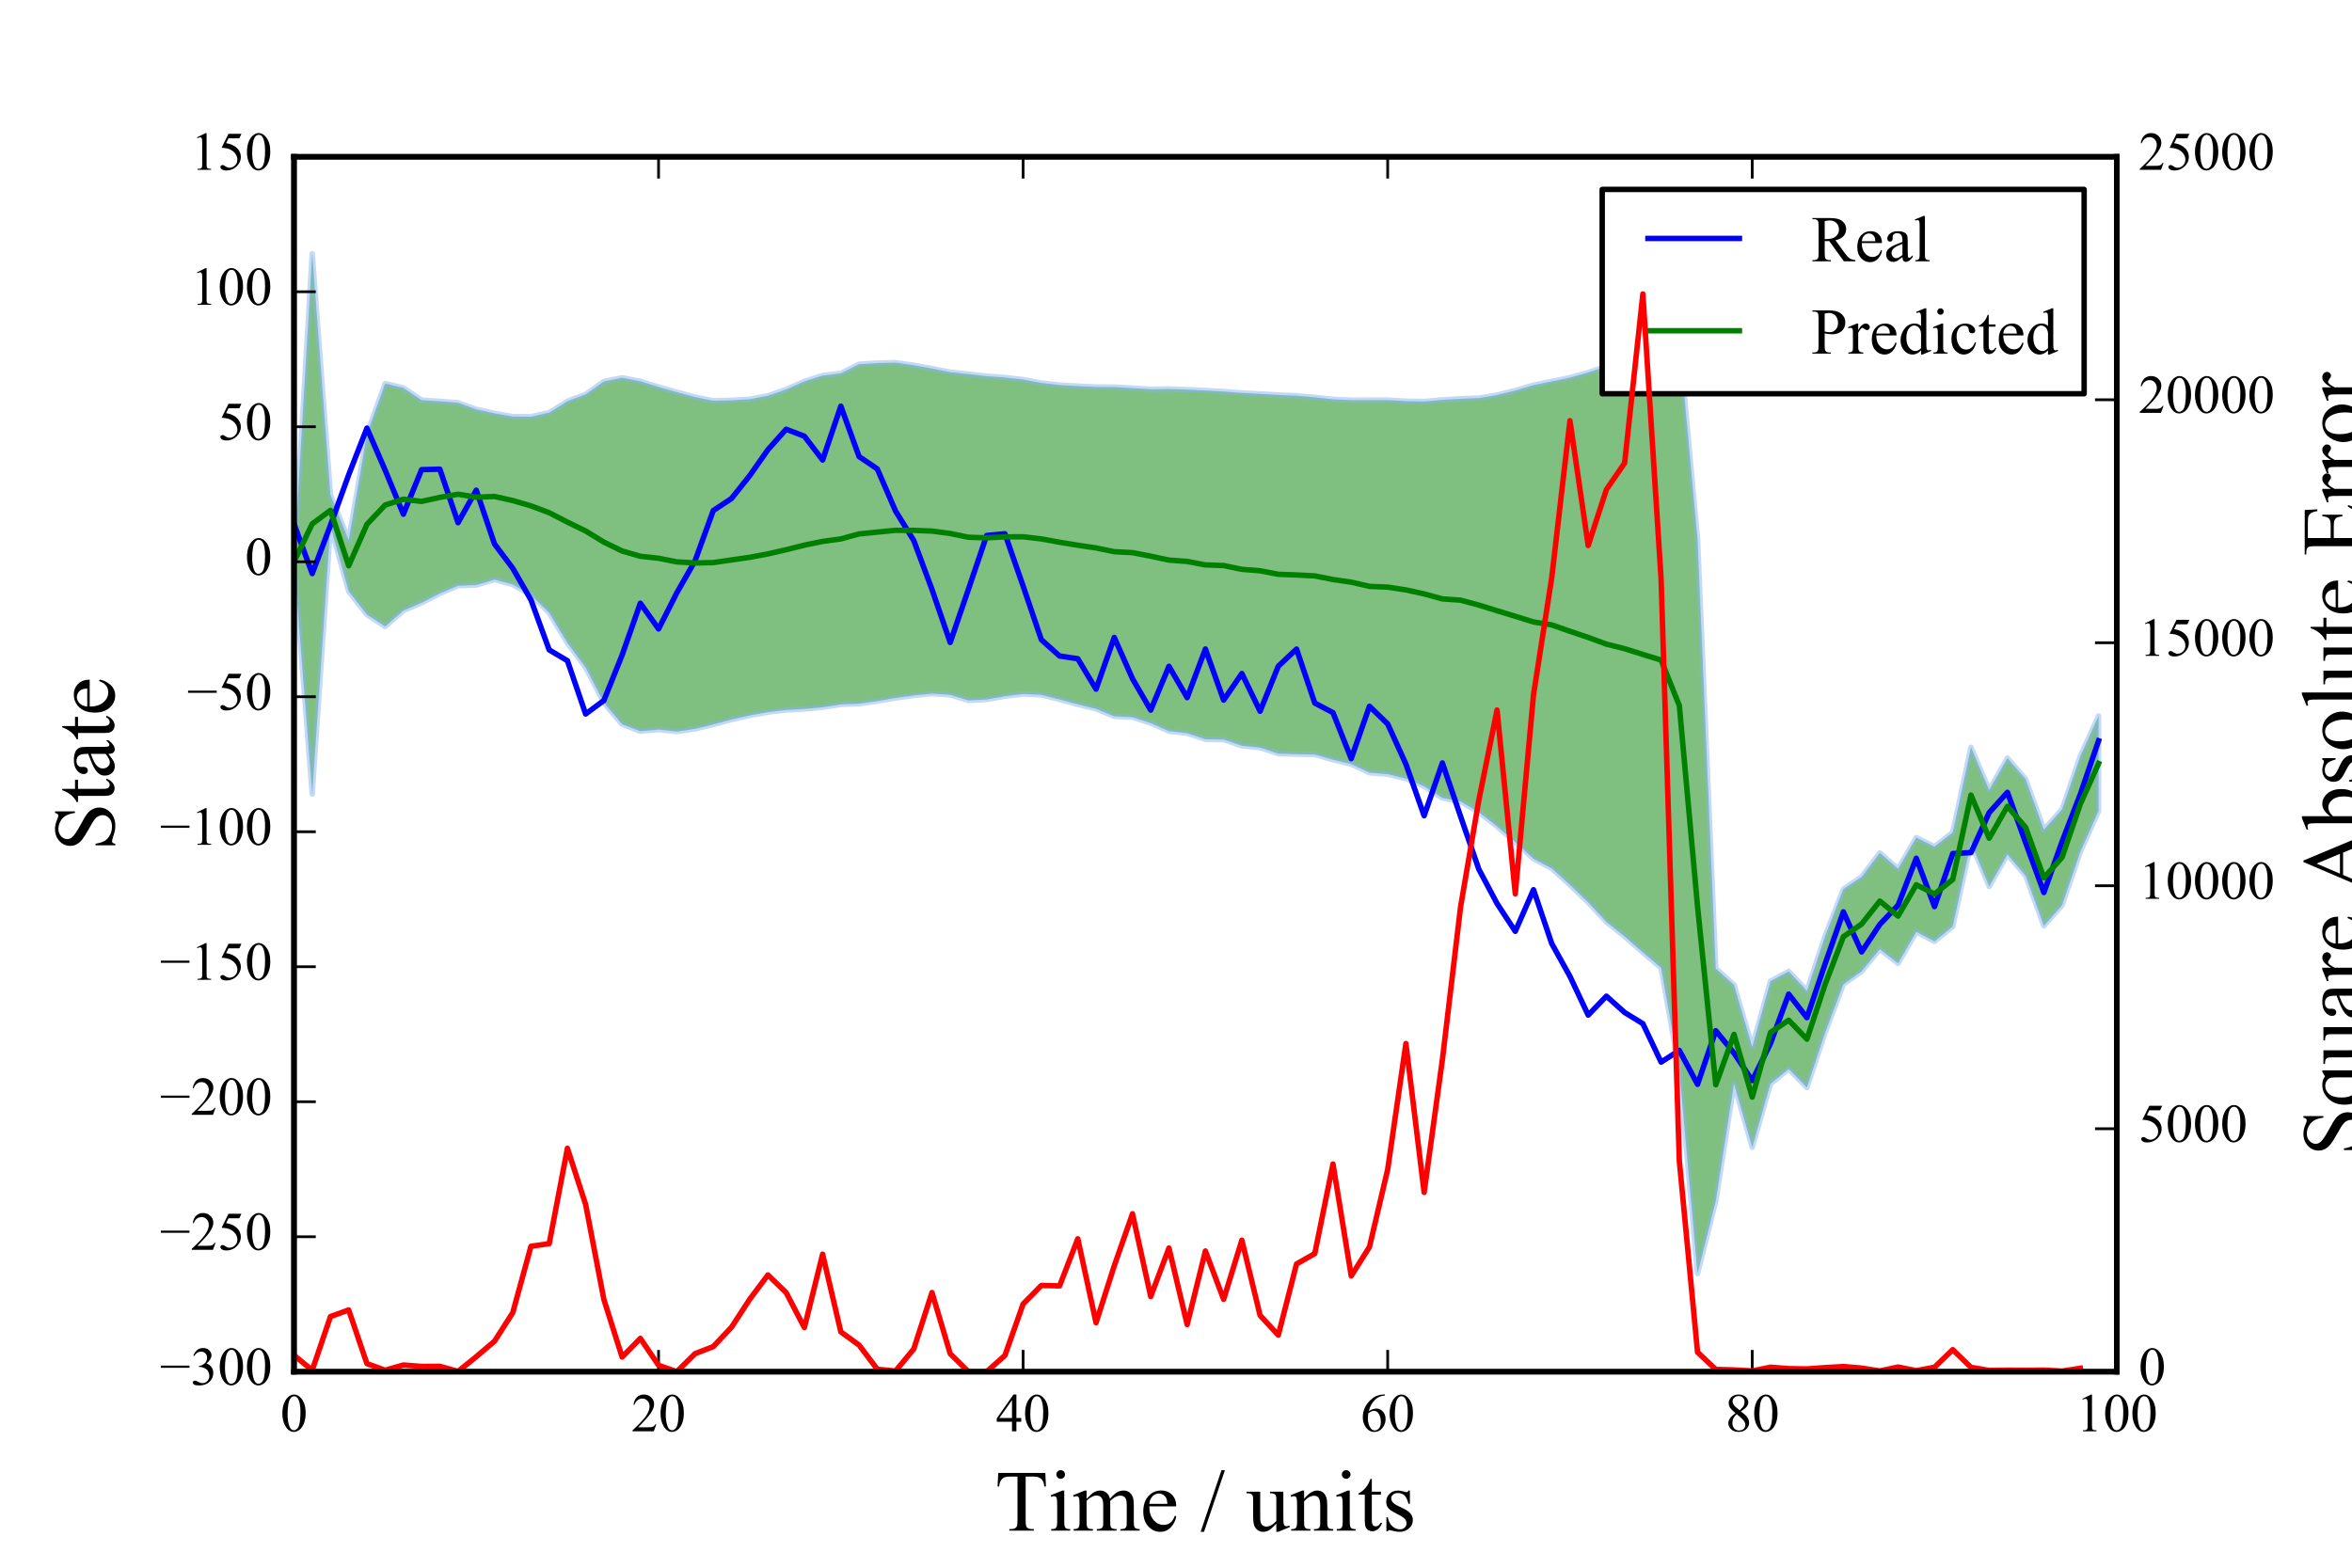<?xml version="1.0" encoding="utf-8" standalone="no"?>
<!DOCTYPE svg PUBLIC "-//W3C//DTD SVG 1.1//EN"
  "http://www.w3.org/Graphics/SVG/1.1/DTD/svg11.dtd">
<!-- Created with matplotlib (http://matplotlib.org/) -->
<svg height="288pt" version="1.1" viewBox="0 0 432 288" width="432pt" xmlns="http://www.w3.org/2000/svg" xmlns:xlink="http://www.w3.org/1999/xlink">
 <defs>
  <style type="text/css">
*{stroke-linecap:butt;stroke-linejoin:round;stroke-miterlimit:100000;}
  </style>
 </defs>
 <g id="figure_1">
  <g id="patch_1">
   <path d="M 0 288 
L 432 288 
L 432 0 
L 0 0 
z
" style="fill:#ffffff;"/>
  </g>
  <g id="axes_1">
   <g id="patch_2">
    <path d="M 54 252 
L 388.8 252 
L 388.8 28.8 
L 54 28.8 
z
" style="fill:#ffffff;"/>
   </g>
   <g id="PolyCollection_1">
    <defs>
     <path d="M 54 -184.8 
L 54 -184.8 
L 57.348 -241.397 
L 60.696 -197.132 
L 64.044 -188.767 
L 67.392 -208.24 
L 70.74 -217.541 
L 74.088 -216.747 
L 77.436 -214.499 
L 80.784 -214.281 
L 84.132 -214.011 
L 87.48 -212.803 
L 90.828 -212.062 
L 94.176 -211.474 
L 97.524 -211.448 
L 100.872 -212.192 
L 104.22 -214.296 
L 107.568 -215.554 
L 110.916 -217.921 
L 114.264 -218.609 
L 117.612 -217.948 
L 120.96 -216.913 
L 124.308 -215.958 
L 127.656 -215.055 
L 131.004 -214.386 
L 134.352 -214.464 
L 137.7 -214.659 
L 141.048 -215.298 
L 144.396 -216.45 
L 147.744 -217.946 
L 151.092 -219.008 
L 154.44 -219.404 
L 157.788 -221.101 
L 161.136 -221.301 
L 164.484 -221.383 
L 167.832 -220.902 
L 171.18 -220.3 
L 174.528 -219.639 
L 177.876 -219.277 
L 181.224 -218.893 
L 184.572 -218.65 
L 187.92 -218.272 
L 191.268 -217.65 
L 194.616 -217.265 
L 197.964 -217.074 
L 201.312 -216.906 
L 204.66 -216.896 
L 208.008 -216.706 
L 211.356 -216.491 
L 214.704 -216.539 
L 218.052 -216.421 
L 221.4 -216.263 
L 224.748 -216.079 
L 228.096 -215.819 
L 231.444 -215.643 
L 234.792 -215.452 
L 238.14 -215.303 
L 241.488 -215.008 
L 244.836 -214.643 
L 248.184 -214.485 
L 251.532 -214.503 
L 254.88 -214.505 
L 258.228 -214.302 
L 261.576 -214.247 
L 264.924 -214.544 
L 268.272 -214.744 
L 271.62 -214.874 
L 274.968 -215.426 
L 278.316 -216.261 
L 281.664 -217.244 
L 285.012 -217.938 
L 288.36 -218.629 
L 291.708 -219.573 
L 295.056 -220.708 
L 298.404 -221.687 
L 301.752 -222.514 
L 305.1 -223.312 
L 308.448 -225.412 
L 311.796 -188.916 
L 315.144 -110.078 
L 318.492 -107.07 
L 321.84 -95.668 
L 325.188 -107.752 
L 328.536 -109.553 
L 331.884 -105.984 
L 335.232 -116.069 
L 338.58 -124.663 
L 341.928 -126.92 
L 345.276 -131.32 
L 348.624 -128.398 
L 351.972 -134.127 
L 355.32 -132.476 
L 358.668 -135.084 
L 362.016 -150.723 
L 365.364 -142.881 
L 368.712 -148.731 
L 372.06 -144.871 
L 375.408 -135.586 
L 378.756 -139.337 
L 382.104 -149.087 
L 385.452 -156.471 
L 385.452 -139.008 
L 385.452 -139.008 
L 382.104 -131.502 
L 378.756 -121.705 
L 375.408 -117.898 
L 372.06 -127.105 
L 368.712 -131.004 
L 365.364 -125.148 
L 362.016 -133.155 
L 358.668 -117.784 
L 355.32 -115.057 
L 351.972 -116.795 
L 348.624 -111.013 
L 345.276 -113.616 
L 341.928 -109.563 
L 338.58 -107.171 
L 335.232 -98.295 
L 331.884 -88.212 
L 328.536 -91.609 
L 325.188 -88.884 
L 321.84 -77.228 
L 318.492 -88.868 
L 315.144 -67.364 
L 311.796 -54.012 
L 308.448 -91.342 
L 305.1 -110.177 
L 301.752 -113.029 
L 298.404 -115.964 
L 295.056 -118.622 
L 291.708 -122.23 
L 288.36 -125.424 
L 285.012 -128.459 
L 281.664 -130.229 
L 278.316 -133.302 
L 274.968 -136.179 
L 271.62 -138.798 
L 268.272 -140.742 
L 264.924 -141.408 
L 261.576 -143.546 
L 258.228 -144.952 
L 254.88 -145.774 
L 251.532 -146.05 
L 248.184 -147.621 
L 244.836 -148.424 
L 241.488 -149.389 
L 238.14 -149.442 
L 234.792 -149.54 
L 231.444 -150.647 
L 228.096 -150.999 
L 224.748 -152.125 
L 221.4 -152.182 
L 218.052 -153.291 
L 214.704 -153.673 
L 211.356 -155.155 
L 208.008 -156.24 
L 204.66 -156.4 
L 201.312 -157.773 
L 197.964 -158.595 
L 194.616 -159.502 
L 191.268 -160.35 
L 187.92 -160.508 
L 184.572 -160.091 
L 181.224 -159.5 
L 177.876 -159.325 
L 174.528 -160.353 
L 171.18 -160.571 
L 167.832 -160.239 
L 164.484 -159.768 
L 161.136 -159.195 
L 157.788 -158.725 
L 154.44 -158.587 
L 151.092 -158.071 
L 147.744 -157.755 
L 144.396 -157.567 
L 141.048 -157.184 
L 137.7 -156.569 
L 134.352 -155.809 
L 131.004 -154.908 
L 127.656 -154.097 
L 124.308 -153.604 
L 120.96 -153.974 
L 117.612 -153.667 
L 114.264 -154.943 
L 110.916 -158.901 
L 107.568 -165.358 
L 104.22 -169.872 
L 100.872 -175.429 
L 97.524 -178.694 
L 94.176 -180.609 
L 90.828 -181.52 
L 87.48 -180.518 
L 84.132 -180.4 
L 80.784 -178.972 
L 77.436 -177.265 
L 74.088 -175.829 
L 70.74 -172.902 
L 67.392 -175.095 
L 64.044 -179.359 
L 60.696 -191.355 
L 57.348 -142.127 
L 54 -184.8 
z
" id="mbd15e1907b" style="stroke:#86b5f4;stroke-opacity:0.5;"/>
    </defs>
    <g clip-path="url(#p7262eb540a)">
     <use style="fill:#008000;fill-opacity:0.5;stroke:#86b5f4;stroke-opacity:0.5;" x="0.0" xlink:href="#mbd15e1907b" y="288.0"/>
    </g>
   </g>
   <g id="line2d_1">
    <path clip-path="url(#p7262eb540a)" d="M 54 96.238 
L 57.348 105.369 
L 60.696 96.496 
L 64.044 87.227 
L 67.392 78.648 
L 70.74 86.373 
L 74.088 94.464 
L 77.436 86.281 
L 80.784 86.19 
L 84.132 96.025 
L 87.48 90.05 
L 90.828 99.932 
L 94.176 104.387 
L 97.524 110.21 
L 100.872 119.39 
L 104.22 121.377 
L 107.568 131.173 
L 110.916 128.682 
L 114.264 120.348 
L 117.612 110.817 
L 120.96 115.549 
L 124.308 108.923 
L 127.656 103.045 
L 131.004 93.802 
L 134.352 91.586 
L 137.7 87.383 
L 141.048 82.609 
L 144.396 78.856 
L 147.744 80.136 
L 151.092 84.514 
L 154.44 74.613 
L 157.788 83.88 
L 161.136 86.142 
L 164.484 93.869 
L 167.832 99.29 
L 171.18 108.289 
L 174.528 118.026 
L 177.876 108.252 
L 181.224 98.375 
L 184.572 98.055 
L 187.92 107.667 
L 191.268 117.518 
L 194.616 120.514 
L 197.964 121.013 
L 201.312 126.602 
L 204.66 117.103 
L 208.008 124.681 
L 211.356 130.455 
L 214.704 122.404 
L 218.052 128.165 
L 221.4 119.227 
L 224.748 128.621 
L 228.096 123.729 
L 231.444 130.66 
L 234.792 122.387 
L 238.14 119.241 
L 241.488 129.158 
L 244.836 130.921 
L 248.184 139.376 
L 251.532 129.748 
L 254.88 132.994 
L 258.228 140.372 
L 261.576 149.865 
L 264.924 140.154 
L 268.272 149.992 
L 271.62 159.68 
L 274.968 165.988 
L 278.316 171.096 
L 281.664 163.447 
L 285.012 173.342 
L 288.36 179.372 
L 291.708 186.485 
L 295.056 183.006 
L 298.404 186.001 
L 301.752 188.054 
L 305.1 195.119 
L 308.448 192.965 
L 311.796 199.206 
L 315.144 189.347 
L 318.492 193.466 
L 321.84 198.51 
L 325.188 191.703 
L 328.536 182.635 
L 331.884 186.957 
L 335.232 177.044 
L 338.58 167.515 
L 341.928 174.878 
L 345.276 169.823 
L 348.624 166.299 
L 351.972 157.662 
L 355.32 166.56 
L 358.668 156.805 
L 362.016 156.634 
L 365.364 149.283 
L 368.712 145.56 
L 372.06 154.811 
L 375.408 163.961 
L 378.756 154.594 
L 382.104 145.892 
L 385.452 136.089 
" style="fill:none;stroke:#0000ff;stroke-linecap:square;"/>
   </g>
   <g id="line2d_2">
    <path clip-path="url(#p7262eb540a)" d="M 54 103.2 
L 57.348 96.238 
L 60.696 93.756 
L 64.044 103.937 
L 67.392 96.333 
L 70.74 92.778 
L 74.088 91.712 
L 77.436 92.118 
L 80.784 91.373 
L 84.132 90.794 
L 87.48 91.34 
L 90.828 91.209 
L 94.176 91.958 
L 97.524 92.929 
L 100.872 94.19 
L 104.22 95.916 
L 107.568 97.544 
L 110.916 99.589 
L 114.264 101.224 
L 117.612 102.192 
L 120.96 102.556 
L 124.308 103.219 
L 127.656 103.424 
L 131.004 103.353 
L 134.352 102.864 
L 137.7 102.386 
L 141.048 101.759 
L 144.396 100.992 
L 147.744 100.149 
L 151.092 99.46 
L 154.44 99.005 
L 157.788 98.087 
L 161.136 97.752 
L 164.484 97.425 
L 167.832 97.43 
L 171.18 97.565 
L 174.528 98.004 
L 177.876 98.699 
L 181.224 98.804 
L 184.572 98.63 
L 187.92 98.61 
L 191.268 99 
L 194.616 99.616 
L 197.964 100.165 
L 201.312 100.661 
L 204.66 101.352 
L 208.008 101.527 
L 211.356 102.177 
L 214.704 102.894 
L 218.052 103.144 
L 221.4 103.778 
L 224.748 103.898 
L 228.096 104.591 
L 231.444 104.855 
L 234.792 105.504 
L 238.14 105.628 
L 241.488 105.801 
L 244.836 106.467 
L 248.184 106.947 
L 251.532 107.724 
L 254.88 107.86 
L 258.228 108.373 
L 261.576 109.103 
L 264.924 110.024 
L 268.272 110.257 
L 271.62 111.164 
L 274.968 112.198 
L 278.316 113.219 
L 281.664 114.263 
L 285.012 114.801 
L 288.36 115.973 
L 291.708 117.099 
L 295.056 118.335 
L 298.404 119.175 
L 301.752 120.229 
L 305.1 121.256 
L 308.448 129.623 
L 311.796 166.536 
L 315.144 199.279 
L 318.492 190.031 
L 321.84 201.552 
L 325.188 189.682 
L 328.536 187.419 
L 331.884 190.902 
L 335.232 180.818 
L 338.58 172.083 
L 341.928 169.758 
L 345.276 165.532 
L 348.624 168.295 
L 351.972 162.539 
L 355.32 164.233 
L 358.668 161.566 
L 362.016 146.061 
L 365.364 153.986 
L 368.712 148.132 
L 372.06 152.012 
L 375.408 161.258 
L 378.756 157.479 
L 382.104 147.706 
L 385.452 140.26 
" style="fill:none;stroke:#008000;stroke-linecap:square;"/>
   </g>
   <g id="patch_3">
    <path d="M 54 28.8 
L 388.8 28.8 
" style="fill:none;stroke:#000000;stroke-linecap:square;stroke-linejoin:miter;"/>
   </g>
   <g id="patch_4">
    <path d="M 388.8 252 
L 388.8 28.8 
" style="fill:none;stroke:#000000;stroke-linecap:square;stroke-linejoin:miter;"/>
   </g>
   <g id="patch_5">
    <path d="M 54 252 
L 388.8 252 
" style="fill:none;stroke:#000000;stroke-linecap:square;stroke-linejoin:miter;"/>
   </g>
   <g id="patch_6">
    <path d="M 54 252 
L 54 28.8 
" style="fill:none;stroke:#000000;stroke-linecap:square;stroke-linejoin:miter;"/>
   </g>
   <g id="matplotlib.axis_1">
    <g id="xtick_1">
     <g id="line2d_3">
      <defs>
       <path d="M 0 0 
L 0 -4 
" id="m5f4a69e054" style="stroke:#000000;stroke-width:0.5;"/>
      </defs>
      <g>
       <use style="stroke:#000000;stroke-width:0.5;" x="54.0" xlink:href="#m5f4a69e054" y="252.0"/>
      </g>
     </g>
     <g id="line2d_4">
      <defs>
       <path d="M 0 0 
L 0 4 
" id="m82bcdd9f38" style="stroke:#000000;stroke-width:0.5;"/>
      </defs>
      <g>
       <use style="stroke:#000000;stroke-width:0.5;" x="54.0" xlink:href="#m82bcdd9f38" y="28.8"/>
      </g>
     </g>
     <g id="text_1">
      <!-- 0 -->
      <defs>
       <path d="M 3.609 32.719 
Q 3.609 44.047 7.031 52.219 
Q 10.453 60.406 16.109 64.406 
Q 20.516 67.578 25.203 67.578 
Q 32.812 67.578 38.875 59.812 
Q 46.438 50.203 46.438 33.734 
Q 46.438 22.219 43.109 14.156 
Q 39.797 6.109 34.641 2.469 
Q 29.5 -1.172 24.703 -1.172 
Q 15.234 -1.172 8.938 10.016 
Q 3.609 19.438 3.609 32.719 
M 13.188 31.5 
Q 13.188 17.828 16.547 9.188 
Q 19.344 1.906 24.859 1.906 
Q 27.484 1.906 30.312 4.266 
Q 33.156 6.641 34.625 12.203 
Q 36.859 20.609 36.859 35.891 
Q 36.859 47.219 34.516 54.781 
Q 32.766 60.406 29.984 62.75 
Q 27.984 64.359 25.141 64.359 
Q 21.828 64.359 19.234 61.375 
Q 15.719 57.328 14.453 48.625 
Q 13.188 39.938 13.188 31.5 
" id="TimesNewRomanPSMT-30"/>
      </defs>
      <g transform="translate(51.5 262.944)scale(0.1 -0.1)">
       <use xlink:href="#TimesNewRomanPSMT-30"/>
      </g>
     </g>
    </g>
    <g id="xtick_2">
     <g id="line2d_5">
      <g>
       <use style="stroke:#000000;stroke-width:0.5;" x="120.96" xlink:href="#m5f4a69e054" y="252.0"/>
      </g>
     </g>
     <g id="line2d_6">
      <g>
       <use style="stroke:#000000;stroke-width:0.5;" x="120.96" xlink:href="#m82bcdd9f38" y="28.8"/>
      </g>
     </g>
     <g id="text_2">
      <!-- 20 -->
      <defs>
       <path d="M 45.844 12.75 
L 41.219 0 
L 2.156 0 
L 2.156 1.812 
Q 19.391 17.531 26.422 27.484 
Q 33.453 37.453 33.453 45.703 
Q 33.453 52 29.594 56.047 
Q 25.734 60.109 20.359 60.109 
Q 15.484 60.109 11.594 57.25 
Q 7.719 54.391 5.859 48.875 
L 4.047 48.875 
Q 5.281 57.906 10.328 62.734 
Q 15.375 67.578 22.953 67.578 
Q 31 67.578 36.391 62.406 
Q 41.797 57.234 41.797 50.203 
Q 41.797 45.172 39.453 40.141 
Q 35.844 32.234 27.734 23.391 
Q 15.578 10.109 12.547 7.375 
L 29.828 7.375 
Q 35.109 7.375 37.234 7.766 
Q 39.359 8.156 41.062 9.344 
Q 42.781 10.547 44.047 12.75 
z
" id="TimesNewRomanPSMT-32"/>
      </defs>
      <g transform="translate(115.96 262.944)scale(0.1 -0.1)">
       <use xlink:href="#TimesNewRomanPSMT-32"/>
       <use x="50.0" xlink:href="#TimesNewRomanPSMT-30"/>
      </g>
     </g>
    </g>
    <g id="xtick_3">
     <g id="line2d_7">
      <g>
       <use style="stroke:#000000;stroke-width:0.5;" x="187.92" xlink:href="#m5f4a69e054" y="252.0"/>
      </g>
     </g>
     <g id="line2d_8">
      <g>
       <use style="stroke:#000000;stroke-width:0.5;" x="187.92" xlink:href="#m82bcdd9f38" y="28.8"/>
      </g>
     </g>
     <g id="text_3">
      <!-- 40 -->
      <defs>
       <path d="M 46.531 24.422 
L 46.531 17.484 
L 37.641 17.484 
L 37.641 0 
L 29.594 0 
L 29.594 17.484 
L 1.562 17.484 
L 1.562 23.734 
L 32.281 67.578 
L 37.641 67.578 
L 37.641 24.422 
z
M 29.594 24.422 
L 29.594 57.281 
L 6.344 24.422 
z
" id="TimesNewRomanPSMT-34"/>
      </defs>
      <g transform="translate(182.92 262.944)scale(0.1 -0.1)">
       <use xlink:href="#TimesNewRomanPSMT-34"/>
       <use x="50.0" xlink:href="#TimesNewRomanPSMT-30"/>
      </g>
     </g>
    </g>
    <g id="xtick_4">
     <g id="line2d_9">
      <g>
       <use style="stroke:#000000;stroke-width:0.5;" x="254.88" xlink:href="#m5f4a69e054" y="252.0"/>
      </g>
     </g>
     <g id="line2d_10">
      <g>
       <use style="stroke:#000000;stroke-width:0.5;" x="254.88" xlink:href="#m82bcdd9f38" y="28.8"/>
      </g>
     </g>
     <g id="text_4">
      <!-- 60 -->
      <defs>
       <path d="M 44.828 67.578 
L 44.828 65.766 
Q 38.375 65.141 34.297 63.203 
Q 30.219 61.281 26.234 57.328 
Q 22.266 53.375 19.656 48.516 
Q 17.047 43.656 15.281 36.969 
Q 22.312 41.797 29.391 41.797 
Q 36.188 41.797 41.156 36.328 
Q 46.141 30.859 46.141 22.266 
Q 46.141 13.969 41.109 7.125 
Q 35.062 -1.172 25.094 -1.172 
Q 18.312 -1.172 13.578 3.328 
Q 4.297 12.062 4.297 25.984 
Q 4.297 34.859 7.859 42.859 
Q 11.422 50.875 18.031 57.078 
Q 24.656 63.281 30.703 65.422 
Q 36.766 67.578 42 67.578 
z
M 14.453 33.406 
Q 13.578 26.812 13.578 22.75 
Q 13.578 18.062 15.312 12.562 
Q 17.047 7.078 20.453 3.859 
Q 22.953 1.562 26.516 1.562 
Q 30.766 1.562 34.109 5.562 
Q 37.453 9.578 37.453 17 
Q 37.453 25.344 34.125 31.438 
Q 30.812 37.547 24.703 37.547 
Q 22.859 37.547 20.734 36.766 
Q 18.609 35.984 14.453 33.406 
" id="TimesNewRomanPSMT-36"/>
      </defs>
      <g transform="translate(249.88 262.944)scale(0.1 -0.1)">
       <use xlink:href="#TimesNewRomanPSMT-36"/>
       <use x="50.0" xlink:href="#TimesNewRomanPSMT-30"/>
      </g>
     </g>
    </g>
    <g id="xtick_5">
     <g id="line2d_11">
      <g>
       <use style="stroke:#000000;stroke-width:0.5;" x="321.84" xlink:href="#m5f4a69e054" y="252.0"/>
      </g>
     </g>
     <g id="line2d_12">
      <g>
       <use style="stroke:#000000;stroke-width:0.5;" x="321.84" xlink:href="#m82bcdd9f38" y="28.8"/>
      </g>
     </g>
     <g id="text_5">
      <!-- 80 -->
      <defs>
       <path d="M 19.188 33.344 
Q 11.328 39.797 9.047 43.703 
Q 6.781 47.609 6.781 51.812 
Q 6.781 58.25 11.766 62.906 
Q 16.75 67.578 25 67.578 
Q 33.016 67.578 37.891 63.234 
Q 42.781 58.891 42.781 53.328 
Q 42.781 49.609 40.141 45.75 
Q 37.5 41.891 29.156 36.672 
Q 37.75 30.031 40.531 26.219 
Q 44.234 21.234 44.234 15.719 
Q 44.234 8.734 38.906 3.781 
Q 33.594 -1.172 24.953 -1.172 
Q 15.531 -1.172 10.25 4.734 
Q 6.062 9.469 6.062 15.094 
Q 6.062 19.484 9.016 23.797 
Q 11.969 28.125 19.188 33.344 
M 26.859 38.578 
Q 32.719 43.844 34.281 46.891 
Q 35.844 49.953 35.844 53.812 
Q 35.844 58.938 32.953 61.844 
Q 30.078 64.75 25.094 64.75 
Q 20.125 64.75 17 61.859 
Q 13.875 58.984 13.875 55.125 
Q 13.875 52.594 15.156 50.047 
Q 16.453 47.516 18.844 45.219 
z
M 21.484 31.5 
Q 17.438 28.078 15.484 24.047 
Q 13.531 20.016 13.531 15.328 
Q 13.531 9.031 16.969 5.25 
Q 20.406 1.469 25.734 1.469 
Q 31 1.469 34.172 4.438 
Q 37.359 7.422 37.359 11.672 
Q 37.359 15.188 35.5 17.969 
Q 32.031 23.141 21.484 31.5 
" id="TimesNewRomanPSMT-38"/>
      </defs>
      <g transform="translate(316.84 262.944)scale(0.1 -0.1)">
       <use xlink:href="#TimesNewRomanPSMT-38"/>
       <use x="50.0" xlink:href="#TimesNewRomanPSMT-30"/>
      </g>
     </g>
    </g>
    <g id="xtick_6">
     <g id="line2d_13">
      <g>
       <use style="stroke:#000000;stroke-width:0.5;" x="388.8" xlink:href="#m5f4a69e054" y="252.0"/>
      </g>
     </g>
     <g id="line2d_14">
      <g>
       <use style="stroke:#000000;stroke-width:0.5;" x="388.8" xlink:href="#m82bcdd9f38" y="28.8"/>
      </g>
     </g>
     <g id="text_6">
      <!-- 100 -->
      <defs>
       <path d="M 11.719 59.719 
L 27.828 67.578 
L 29.438 67.578 
L 29.438 11.672 
Q 29.438 6.109 29.906 4.734 
Q 30.375 3.375 31.828 2.641 
Q 33.297 1.906 37.797 1.812 
L 37.797 0 
L 12.891 0 
L 12.891 1.812 
Q 17.578 1.906 18.938 2.609 
Q 20.312 3.328 20.844 4.516 
Q 21.391 5.719 21.391 11.672 
L 21.391 47.406 
Q 21.391 54.641 20.906 56.688 
Q 20.562 58.25 19.656 58.984 
Q 18.75 59.719 17.484 59.719 
Q 15.672 59.719 12.453 58.203 
z
" id="TimesNewRomanPSMT-31"/>
      </defs>
      <g transform="translate(381.3 262.944)scale(0.1 -0.1)">
       <use xlink:href="#TimesNewRomanPSMT-31"/>
       <use x="50.0" xlink:href="#TimesNewRomanPSMT-30"/>
       <use x="100.0" xlink:href="#TimesNewRomanPSMT-30"/>
      </g>
     </g>
    </g>
    <g id="text_7">
     <!-- Time / units -->
     <defs>
      <path d="M 16.156 36.578 
Q 24.031 46.047 31.156 46.047 
Q 34.812 46.047 37.453 44.219 
Q 40.094 42.391 41.656 38.188 
Q 42.719 35.25 42.719 29.203 
L 42.719 10.109 
Q 42.719 5.859 43.406 4.344 
Q 43.953 3.125 45.141 2.438 
Q 46.344 1.766 49.562 1.766 
L 49.562 0 
L 27.438 0 
L 27.438 1.766 
L 28.375 1.766 
Q 31.5 1.766 32.734 2.703 
Q 33.984 3.656 34.469 5.516 
Q 34.672 6.25 34.672 10.109 
L 34.672 28.422 
Q 34.672 34.516 33.078 37.281 
Q 31.5 40.047 27.734 40.047 
Q 21.922 40.047 16.156 33.688 
L 16.156 10.109 
Q 16.156 5.562 16.703 4.5 
Q 17.391 3.078 18.578 2.422 
Q 19.781 1.766 23.438 1.766 
L 23.438 0 
L 1.312 0 
L 1.312 1.766 
L 2.297 1.766 
Q 5.719 1.766 6.906 3.484 
Q 8.109 5.219 8.109 10.109 
L 8.109 26.703 
Q 8.109 34.766 7.734 36.516 
Q 7.375 38.281 6.609 38.906 
Q 5.859 39.547 4.594 39.547 
Q 3.219 39.547 1.312 38.812 
L 0.594 40.578 
L 14.062 46.047 
L 16.156 46.047 
z
" id="TimesNewRomanPSMT-6e"/>
      <path d="M 42.328 44.734 
L 42.328 17.625 
Q 42.328 9.859 42.688 8.125 
Q 43.062 6.391 43.859 5.703 
Q 44.672 5.031 45.75 5.031 
Q 47.266 5.031 49.172 5.859 
L 49.859 4.156 
L 36.469 -1.375 
L 34.281 -1.375 
L 34.281 8.109 
Q 28.516 1.859 25.484 0.234 
Q 22.469 -1.375 19.094 -1.375 
Q 15.328 -1.375 12.562 0.797 
Q 9.812 2.984 8.734 6.391 
Q 7.672 9.812 7.672 16.062 
L 7.672 36.031 
Q 7.672 39.203 6.984 40.422 
Q 6.297 41.656 4.953 42.312 
Q 3.609 42.969 0.094 42.922 
L 0.094 44.734 
L 15.766 44.734 
L 15.766 14.797 
Q 15.766 8.547 17.938 6.594 
Q 20.125 4.641 23.188 4.641 
Q 25.297 4.641 27.953 5.953 
Q 30.609 7.281 34.281 10.984 
L 34.281 36.328 
Q 34.281 40.141 32.891 41.484 
Q 31.5 42.828 27.094 42.922 
L 27.094 44.734 
z
" id="TimesNewRomanPSMT-75"/>
      <path d="M 16.406 36.531 
Q 21.297 41.406 22.172 42.141 
Q 24.359 44 26.891 45.016 
Q 29.438 46.047 31.938 46.047 
Q 36.141 46.047 39.156 43.594 
Q 42.188 41.156 43.219 36.531 
Q 48.25 42.391 51.703 44.219 
Q 55.172 46.047 58.844 46.047 
Q 62.406 46.047 65.156 44.219 
Q 67.922 42.391 69.531 38.234 
Q 70.609 35.406 70.609 29.344 
L 70.609 10.109 
Q 70.609 5.906 71.234 4.344 
Q 71.734 3.266 73.047 2.516 
Q 74.359 1.766 77.344 1.766 
L 77.344 0 
L 55.281 0 
L 55.281 1.766 
L 56.203 1.766 
Q 59.078 1.766 60.688 2.875 
Q 61.812 3.656 62.312 5.375 
Q 62.5 6.203 62.5 10.109 
L 62.5 29.344 
Q 62.5 34.812 61.188 37.062 
Q 59.281 40.188 55.078 40.188 
Q 52.484 40.188 49.875 38.891 
Q 47.266 37.594 43.562 34.078 
L 43.453 33.547 
L 43.562 31.453 
L 43.562 10.109 
Q 43.562 5.516 44.062 4.391 
Q 44.578 3.266 45.984 2.516 
Q 47.406 1.766 50.828 1.766 
L 50.828 0 
L 28.219 0 
L 28.219 1.766 
Q 31.938 1.766 33.328 2.641 
Q 34.719 3.516 35.25 5.281 
Q 35.5 6.109 35.5 10.109 
L 35.5 29.344 
Q 35.5 34.812 33.891 37.203 
Q 31.734 40.328 27.875 40.328 
Q 25.25 40.328 22.656 38.922 
Q 18.609 36.766 16.406 34.078 
L 16.406 10.109 
Q 16.406 5.719 17.016 4.391 
Q 17.625 3.078 18.812 2.422 
Q 20.016 1.766 23.688 1.766 
L 23.688 0 
L 1.562 0 
L 1.562 1.766 
Q 4.641 1.766 5.859 2.422 
Q 7.078 3.078 7.703 4.516 
Q 8.344 5.953 8.344 10.109 
L 8.344 27.203 
Q 8.344 34.578 7.906 36.719 
Q 7.562 38.328 6.828 38.938 
Q 6.109 39.547 4.828 39.547 
Q 3.469 39.547 1.562 38.812 
L 0.828 40.578 
L 14.312 46.047 
L 16.406 46.047 
z
" id="TimesNewRomanPSMT-6d"/>
      <path d="M 57.859 66.219 
L 58.594 50.688 
L 56.734 50.688 
Q 56.203 54.781 55.281 56.547 
Q 53.766 59.375 51.25 60.719 
Q 48.734 62.062 44.625 62.062 
L 35.297 62.062 
L 35.297 11.469 
Q 35.297 5.375 36.625 3.859 
Q 38.484 1.812 42.328 1.812 
L 44.625 1.812 
L 44.625 0 
L 16.547 0 
L 16.547 1.812 
L 18.891 1.812 
Q 23.094 1.812 24.859 4.344 
Q 25.922 5.906 25.922 11.469 
L 25.922 62.062 
L 17.969 62.062 
Q 13.328 62.062 11.375 61.375 
Q 8.844 60.453 7.031 57.812 
Q 5.219 55.172 4.891 50.688 
L 3.031 50.688 
L 3.812 66.219 
z
" id="TimesNewRomanPSMT-54"/>
      <path d="M 16.109 59.422 
L 16.109 44.734 
L 26.562 44.734 
L 26.562 41.312 
L 16.109 41.312 
L 16.109 12.312 
Q 16.109 7.953 17.359 6.438 
Q 18.609 4.938 20.562 4.938 
Q 22.172 4.938 23.688 5.938 
Q 25.203 6.938 26.031 8.891 
L 27.938 8.891 
Q 26.219 4.109 23.094 1.688 
Q 19.969 -0.734 16.656 -0.734 
Q 14.406 -0.734 12.25 0.516 
Q 10.109 1.766 9.078 4.078 
Q 8.062 6.391 8.062 11.234 
L 8.062 41.312 
L 0.984 41.312 
L 0.984 42.922 
Q 3.656 44 6.469 46.562 
Q 9.281 49.125 11.469 52.641 
Q 12.594 54.5 14.594 59.422 
z
" id="TimesNewRomanPSMT-74"/>
      <path d="M 14.5 69.438 
Q 16.547 69.438 17.984 67.984 
Q 19.438 66.547 19.438 64.5 
Q 19.438 62.453 17.984 60.984 
Q 16.547 59.516 14.5 59.516 
Q 12.453 59.516 10.984 60.984 
Q 9.516 62.453 9.516 64.5 
Q 9.516 66.547 10.953 67.984 
Q 12.406 69.438 14.5 69.438 
M 18.562 46.047 
L 18.562 10.109 
Q 18.562 5.906 19.172 4.516 
Q 19.781 3.125 20.969 2.438 
Q 22.172 1.766 25.344 1.766 
L 25.344 0 
L 3.609 0 
L 3.609 1.766 
Q 6.891 1.766 8 2.391 
Q 9.125 3.031 9.781 4.484 
Q 10.453 5.953 10.453 10.109 
L 10.453 27.344 
Q 10.453 34.625 10.016 36.766 
Q 9.672 38.328 8.938 38.938 
Q 8.203 39.547 6.938 39.547 
Q 5.562 39.547 3.609 38.812 
L 2.938 40.578 
L 16.406 46.047 
z
" id="TimesNewRomanPSMT-69"/>
      <path d="M 32.031 46.047 
L 32.031 30.812 
L 30.422 30.812 
Q 28.562 37.984 25.656 40.578 
Q 22.75 43.172 18.266 43.172 
Q 14.844 43.172 12.734 41.359 
Q 10.641 39.547 10.641 37.359 
Q 10.641 34.625 12.203 32.672 
Q 13.719 30.672 18.359 28.422 
L 25.484 24.953 
Q 35.406 20.125 35.406 12.203 
Q 35.406 6.109 30.781 2.359 
Q 26.172 -1.375 20.453 -1.375 
Q 16.359 -1.375 11.078 0.094 
Q 9.469 0.594 8.453 0.594 
Q 7.328 0.594 6.688 -0.688 
L 5.078 -0.688 
L 5.078 15.281 
L 6.688 15.281 
Q 8.062 8.453 11.906 4.984 
Q 15.766 1.516 20.562 1.516 
Q 23.922 1.516 26.047 3.484 
Q 28.172 5.469 28.172 8.25 
Q 28.172 11.625 25.797 13.922 
Q 23.438 16.219 16.359 19.734 
Q 9.281 23.25 7.078 26.078 
Q 4.891 28.859 4.891 33.109 
Q 4.891 38.625 8.672 42.328 
Q 12.453 46.047 18.453 46.047 
Q 21.094 46.047 24.859 44.922 
Q 27.344 44.188 28.172 44.188 
Q 28.953 44.188 29.391 44.531 
Q 29.828 44.875 30.422 46.047 
z
" id="TimesNewRomanPSMT-73"/>
      <path d="M 10.641 27.875 
Q 10.594 17.922 15.484 12.25 
Q 20.359 6.594 26.953 6.594 
Q 31.344 6.594 34.594 9 
Q 37.844 11.422 40.047 17.281 
L 41.547 16.312 
Q 40.531 9.625 35.594 4.125 
Q 30.672 -1.375 23.25 -1.375 
Q 15.188 -1.375 9.453 4.906 
Q 3.719 11.188 3.719 21.781 
Q 3.719 33.25 9.594 39.672 
Q 15.484 46.094 24.359 46.094 
Q 31.891 46.094 36.719 41.141 
Q 41.547 36.188 41.547 27.875 
z
M 10.641 30.719 
L 31.344 30.719 
Q 31.109 35.016 30.328 36.766 
Q 29.109 39.5 26.688 41.062 
Q 24.266 42.625 21.625 42.625 
Q 17.578 42.625 14.375 39.469 
Q 11.188 36.328 10.641 30.719 
" id="TimesNewRomanPSMT-65"/>
      <path d="M 28.031 69.438 
L 4.047 -1.375 
L 0.141 -1.375 
L 24.125 69.438 
z
" id="TimesNewRomanPSMT-2f"/>
      <path id="TimesNewRomanPSMT-20"/>
     </defs>
     <g transform="translate(182.74 281.193)scale(0.16 -0.16)">
      <use xlink:href="#TimesNewRomanPSMT-54"/>
      <use x="61.037" xlink:href="#TimesNewRomanPSMT-69"/>
      <use x="88.82" xlink:href="#TimesNewRomanPSMT-6d"/>
      <use x="166.604" xlink:href="#TimesNewRomanPSMT-65"/>
      <use x="210.988" xlink:href="#TimesNewRomanPSMT-20"/>
      <use x="235.988" xlink:href="#TimesNewRomanPSMT-2f"/>
      <use x="263.771" xlink:href="#TimesNewRomanPSMT-20"/>
      <use x="288.771" xlink:href="#TimesNewRomanPSMT-75"/>
      <use x="338.771" xlink:href="#TimesNewRomanPSMT-6e"/>
      <use x="388.771" xlink:href="#TimesNewRomanPSMT-69"/>
      <use x="416.555" xlink:href="#TimesNewRomanPSMT-74"/>
      <use x="444.338" xlink:href="#TimesNewRomanPSMT-73"/>
     </g>
    </g>
   </g>
   <g id="matplotlib.axis_2">
    <g id="ytick_1">
     <g id="line2d_15">
      <defs>
       <path d="M 0 0 
L 4 0 
" id="m8df445d723" style="stroke:#000000;stroke-width:0.5;"/>
      </defs>
      <g>
       <use style="stroke:#000000;stroke-width:0.5;" x="54.0" xlink:href="#m8df445d723" y="252.0"/>
      </g>
     </g>
     <g id="text_8">
      <!-- −300 -->
      <defs>
       <path d="M 54.438 31.25 
L 1.812 31.25 
L 1.812 35.25 
L 54.438 35.25 
z
" id="TimesNewRomanPSMT-2212"/>
       <path d="M 5.078 53.609 
Q 7.906 60.297 12.219 63.938 
Q 16.547 67.578 23 67.578 
Q 30.953 67.578 35.203 62.406 
Q 38.422 58.547 38.422 54.156 
Q 38.422 46.922 29.344 39.203 
Q 35.453 36.812 38.578 32.375 
Q 41.703 27.938 41.703 21.922 
Q 41.703 13.328 36.234 7.031 
Q 29.109 -1.172 15.578 -1.172 
Q 8.891 -1.172 6.469 0.484 
Q 4.047 2.156 4.047 4.047 
Q 4.047 5.469 5.188 6.547 
Q 6.344 7.625 7.953 7.625 
Q 9.188 7.625 10.453 7.234 
Q 11.281 6.984 14.203 5.438 
Q 17.141 3.906 18.266 3.609 
Q 20.062 3.078 22.125 3.078 
Q 27.094 3.078 30.781 6.938 
Q 34.469 10.797 34.469 16.062 
Q 34.469 19.922 32.766 23.578 
Q 31.5 26.312 29.984 27.734 
Q 27.875 29.688 24.219 31.266 
Q 20.562 32.859 16.75 32.859 
L 15.188 32.859 
L 15.188 34.328 
Q 19.047 34.812 22.922 37.109 
Q 26.812 39.406 28.562 42.625 
Q 30.328 45.844 30.328 49.703 
Q 30.328 54.734 27.172 57.828 
Q 24.031 60.938 19.344 60.938 
Q 11.766 60.938 6.688 52.828 
z
" id="TimesNewRomanPSMT-33"/>
      </defs>
      <g transform="translate(29.361 254.402)scale(0.1 -0.1)">
       <use xlink:href="#TimesNewRomanPSMT-2212"/>
       <use x="56.396" xlink:href="#TimesNewRomanPSMT-33"/>
       <use x="106.396" xlink:href="#TimesNewRomanPSMT-30"/>
       <use x="156.396" xlink:href="#TimesNewRomanPSMT-30"/>
      </g>
     </g>
    </g>
    <g id="ytick_2">
     <g id="line2d_16">
      <g>
       <use style="stroke:#000000;stroke-width:0.5;" x="54.0" xlink:href="#m8df445d723" y="227.2"/>
      </g>
     </g>
     <g id="text_9">
      <!-- −250 -->
      <defs>
       <path d="M 43.406 66.219 
L 39.594 57.906 
L 19.672 57.906 
L 15.328 49.031 
Q 28.266 47.125 35.844 39.406 
Q 42.328 32.766 42.328 23.781 
Q 42.328 18.562 40.203 14.109 
Q 38.094 9.672 34.859 6.547 
Q 31.641 3.422 27.688 1.516 
Q 22.078 -1.172 16.156 -1.172 
Q 10.203 -1.172 7.484 0.844 
Q 4.781 2.875 4.781 5.328 
Q 4.781 6.688 5.906 7.734 
Q 7.031 8.797 8.734 8.797 
Q 10.016 8.797 10.969 8.406 
Q 11.922 8.016 14.203 6.391 
Q 17.875 3.859 21.625 3.859 
Q 27.344 3.859 31.656 8.172 
Q 35.984 12.5 35.984 18.703 
Q 35.984 24.703 32.125 29.906 
Q 28.266 35.109 21.484 37.938 
Q 16.156 40.141 6.984 40.484 
L 19.672 66.219 
z
" id="TimesNewRomanPSMT-35"/>
      </defs>
      <g transform="translate(29.361 229.602)scale(0.1 -0.1)">
       <use xlink:href="#TimesNewRomanPSMT-2212"/>
       <use x="56.396" xlink:href="#TimesNewRomanPSMT-32"/>
       <use x="106.396" xlink:href="#TimesNewRomanPSMT-35"/>
       <use x="156.396" xlink:href="#TimesNewRomanPSMT-30"/>
      </g>
     </g>
    </g>
    <g id="ytick_3">
     <g id="line2d_17">
      <g>
       <use style="stroke:#000000;stroke-width:0.5;" x="54.0" xlink:href="#m8df445d723" y="202.4"/>
      </g>
     </g>
     <g id="text_10">
      <!-- −200 -->
      <g transform="translate(29.361 204.802)scale(0.1 -0.1)">
       <use xlink:href="#TimesNewRomanPSMT-2212"/>
       <use x="56.396" xlink:href="#TimesNewRomanPSMT-32"/>
       <use x="106.396" xlink:href="#TimesNewRomanPSMT-30"/>
       <use x="156.396" xlink:href="#TimesNewRomanPSMT-30"/>
      </g>
     </g>
    </g>
    <g id="ytick_4">
     <g id="line2d_18">
      <g>
       <use style="stroke:#000000;stroke-width:0.5;" x="54.0" xlink:href="#m8df445d723" y="177.6"/>
      </g>
     </g>
     <g id="text_11">
      <!-- −150 -->
      <g transform="translate(29.361 180.002)scale(0.1 -0.1)">
       <use xlink:href="#TimesNewRomanPSMT-2212"/>
       <use x="56.396" xlink:href="#TimesNewRomanPSMT-31"/>
       <use x="106.396" xlink:href="#TimesNewRomanPSMT-35"/>
       <use x="156.396" xlink:href="#TimesNewRomanPSMT-30"/>
      </g>
     </g>
    </g>
    <g id="ytick_5">
     <g id="line2d_19">
      <g>
       <use style="stroke:#000000;stroke-width:0.5;" x="54.0" xlink:href="#m8df445d723" y="152.8"/>
      </g>
     </g>
     <g id="text_12">
      <!-- −100 -->
      <g transform="translate(29.361 155.202)scale(0.1 -0.1)">
       <use xlink:href="#TimesNewRomanPSMT-2212"/>
       <use x="56.396" xlink:href="#TimesNewRomanPSMT-31"/>
       <use x="106.396" xlink:href="#TimesNewRomanPSMT-30"/>
       <use x="156.396" xlink:href="#TimesNewRomanPSMT-30"/>
      </g>
     </g>
    </g>
    <g id="ytick_6">
     <g id="line2d_20">
      <g>
       <use style="stroke:#000000;stroke-width:0.5;" x="54.0" xlink:href="#m8df445d723" y="128.0"/>
      </g>
     </g>
     <g id="text_13">
      <!-- −50 -->
      <g transform="translate(34.361 130.402)scale(0.1 -0.1)">
       <use xlink:href="#TimesNewRomanPSMT-2212"/>
       <use x="56.396" xlink:href="#TimesNewRomanPSMT-35"/>
       <use x="106.396" xlink:href="#TimesNewRomanPSMT-30"/>
      </g>
     </g>
    </g>
    <g id="ytick_7">
     <g id="line2d_21">
      <g>
       <use style="stroke:#000000;stroke-width:0.5;" x="54.0" xlink:href="#m8df445d723" y="103.2"/>
      </g>
     </g>
     <g id="text_14">
      <!-- 0 -->
      <g transform="translate(45.0 105.602)scale(0.1 -0.1)">
       <use xlink:href="#TimesNewRomanPSMT-30"/>
      </g>
     </g>
    </g>
    <g id="ytick_8">
     <g id="line2d_22">
      <g>
       <use style="stroke:#000000;stroke-width:0.5;" x="54.0" xlink:href="#m8df445d723" y="78.4"/>
      </g>
     </g>
     <g id="text_15">
      <!-- 50 -->
      <g transform="translate(40.0 80.802)scale(0.1 -0.1)">
       <use xlink:href="#TimesNewRomanPSMT-35"/>
       <use x="50.0" xlink:href="#TimesNewRomanPSMT-30"/>
      </g>
     </g>
    </g>
    <g id="ytick_9">
     <g id="line2d_23">
      <g>
       <use style="stroke:#000000;stroke-width:0.5;" x="54.0" xlink:href="#m8df445d723" y="53.6"/>
      </g>
     </g>
     <g id="text_16">
      <!-- 100 -->
      <g transform="translate(35.0 56.002)scale(0.1 -0.1)">
       <use xlink:href="#TimesNewRomanPSMT-31"/>
       <use x="50.0" xlink:href="#TimesNewRomanPSMT-30"/>
       <use x="100.0" xlink:href="#TimesNewRomanPSMT-30"/>
      </g>
     </g>
    </g>
    <g id="ytick_10">
     <g id="line2d_24">
      <g>
       <use style="stroke:#000000;stroke-width:0.5;" x="54.0" xlink:href="#m8df445d723" y="28.8"/>
      </g>
     </g>
     <g id="text_17">
      <!-- 150 -->
      <g transform="translate(35.0 31.202)scale(0.1 -0.1)">
       <use xlink:href="#TimesNewRomanPSMT-31"/>
       <use x="50.0" xlink:href="#TimesNewRomanPSMT-35"/>
       <use x="100.0" xlink:href="#TimesNewRomanPSMT-30"/>
      </g>
     </g>
    </g>
    <g id="text_18">
     <!-- State -->
     <defs>
      <path d="M 45.844 67.719 
L 45.844 44.828 
L 44.047 44.828 
Q 43.172 51.422 40.891 55.328 
Q 38.625 59.234 34.422 61.516 
Q 30.219 63.812 25.734 63.812 
Q 20.656 63.812 17.328 60.719 
Q 14.016 57.625 14.016 53.656 
Q 14.016 50.641 16.109 48.141 
Q 19.141 44.484 30.516 38.375 
Q 39.797 33.406 43.188 30.734 
Q 46.578 28.078 48.406 24.453 
Q 50.25 20.844 50.25 16.891 
Q 50.25 9.375 44.406 3.922 
Q 38.578 -1.516 29.391 -1.516 
Q 26.516 -1.516 23.969 -1.078 
Q 22.469 -0.828 17.703 0.703 
Q 12.938 2.25 11.672 2.25 
Q 10.453 2.25 9.734 1.516 
Q 9.031 0.781 8.688 -1.516 
L 6.891 -1.516 
L 6.891 21.188 
L 8.688 21.188 
Q 9.969 14.062 12.109 10.516 
Q 14.266 6.984 18.672 4.641 
Q 23.094 2.297 28.375 2.297 
Q 34.469 2.297 38 5.516 
Q 41.547 8.734 41.547 13.141 
Q 41.547 15.578 40.203 18.062 
Q 38.875 20.562 36.031 22.703 
Q 34.125 24.172 25.625 28.922 
Q 17.141 33.688 13.547 36.516 
Q 9.969 39.359 8.109 42.766 
Q 6.25 46.188 6.25 50.297 
Q 6.25 57.422 11.719 62.562 
Q 17.188 67.719 25.641 67.719 
Q 30.906 67.719 36.812 65.141 
Q 39.547 63.922 40.672 63.922 
Q 41.938 63.922 42.75 64.672 
Q 43.562 65.438 44.047 67.719 
z
" id="TimesNewRomanPSMT-53"/>
      <path d="M 28.469 6.453 
Q 21.578 1.125 19.828 0.297 
Q 17.188 -0.922 14.203 -0.922 
Q 9.578 -0.922 6.562 2.25 
Q 3.562 5.422 3.562 10.594 
Q 3.562 13.875 5.031 16.266 
Q 7.031 19.578 11.984 22.5 
Q 16.938 25.438 28.469 29.641 
L 28.469 31.391 
Q 28.469 38.094 26.344 40.578 
Q 24.219 43.062 20.172 43.062 
Q 17.094 43.062 15.281 41.406 
Q 13.422 39.75 13.422 37.594 
L 13.531 34.766 
Q 13.531 32.516 12.375 31.297 
Q 11.234 30.078 9.375 30.078 
Q 7.562 30.078 6.422 31.344 
Q 5.281 32.625 5.281 34.812 
Q 5.281 39.016 9.578 42.531 
Q 13.875 46.047 21.625 46.047 
Q 27.594 46.047 31.391 44.047 
Q 34.281 42.531 35.641 39.312 
Q 36.531 37.203 36.531 30.719 
L 36.531 15.531 
Q 36.531 9.125 36.766 7.688 
Q 37.016 6.25 37.578 5.766 
Q 38.141 5.281 38.875 5.281 
Q 39.656 5.281 40.234 5.609 
Q 41.266 6.25 44.188 9.188 
L 44.188 6.453 
Q 38.719 -0.875 33.734 -0.875 
Q 31.344 -0.875 29.922 0.781 
Q 28.516 2.438 28.469 6.453 
M 28.469 9.625 
L 28.469 26.656 
Q 21.094 23.734 18.953 22.516 
Q 15.094 20.359 13.422 18.016 
Q 11.766 15.672 11.766 12.891 
Q 11.766 9.375 13.859 7.047 
Q 15.969 4.734 18.703 4.734 
Q 22.406 4.734 28.469 9.625 
" id="TimesNewRomanPSMT-61"/>
     </defs>
     <g transform="translate(20.938 156.396)rotate(-90.0)scale(0.16 -0.16)">
      <use xlink:href="#TimesNewRomanPSMT-53"/>
      <use x="55.615" xlink:href="#TimesNewRomanPSMT-74"/>
      <use x="83.398" xlink:href="#TimesNewRomanPSMT-61"/>
      <use x="127.783" xlink:href="#TimesNewRomanPSMT-74"/>
      <use x="155.566" xlink:href="#TimesNewRomanPSMT-65"/>
     </g>
    </g>
   </g>
   <g id="legend_1">
    <g id="patch_7">
     <path d="M 294.283 72.334 
L 382.8 72.334 
L 382.8 34.8 
L 294.283 34.8 
z
" style="fill:#ffffff;stroke:#000000;stroke-linejoin:miter;"/>
    </g>
    <g id="line2d_25">
     <path d="M 302.683 43.8 
L 319.483 43.8 
" style="fill:none;stroke:#0000ff;stroke-linecap:square;"/>
    </g>
    <g id="line2d_26"/>
    <g id="text_19">
     <!-- Real -->
     <defs>
      <path d="M 67.578 0 
L 49.906 0 
L 27.484 30.953 
Q 25 30.859 23.438 30.859 
Q 22.797 30.859 22.062 30.875 
Q 21.344 30.906 20.562 30.953 
L 20.562 11.719 
Q 20.562 5.469 21.922 3.953 
Q 23.781 1.812 27.484 1.812 
L 30.078 1.812 
L 30.078 0 
L 1.703 0 
L 1.703 1.812 
L 4.203 1.812 
Q 8.406 1.812 10.203 4.547 
Q 11.234 6.062 11.234 11.719 
L 11.234 54.5 
Q 11.234 60.75 9.859 62.25 
Q 7.953 64.406 4.203 64.406 
L 1.703 64.406 
L 1.703 66.219 
L 25.828 66.219 
Q 36.375 66.219 41.375 64.672 
Q 46.391 63.141 49.875 59.016 
Q 53.375 54.891 53.375 49.172 
Q 53.375 43.062 49.391 38.562 
Q 45.406 34.078 37.062 32.234 
L 50.734 13.234 
Q 55.422 6.688 58.781 4.531 
Q 62.156 2.391 67.578 1.812 
z
M 20.562 34.031 
Q 21.484 34.031 22.172 34 
Q 22.859 33.984 23.297 33.984 
Q 32.766 33.984 37.578 38.078 
Q 42.391 42.188 42.391 48.531 
Q 42.391 54.734 38.5 58.609 
Q 34.625 62.5 28.219 62.5 
Q 25.391 62.5 20.562 61.578 
z
" id="TimesNewRomanPSMT-52"/>
      <path d="M 18.5 69.438 
L 18.5 10.109 
Q 18.5 5.906 19.109 4.531 
Q 19.734 3.172 21 2.469 
Q 22.266 1.766 25.734 1.766 
L 25.734 0 
L 3.812 0 
L 3.812 1.766 
Q 6.891 1.766 8 2.391 
Q 9.125 3.031 9.766 4.484 
Q 10.406 5.953 10.406 10.109 
L 10.406 50.734 
Q 10.406 58.297 10.062 60.031 
Q 9.719 61.766 8.953 62.391 
Q 8.203 63.031 7.031 63.031 
Q 5.766 63.031 3.812 62.25 
L 2.984 63.969 
L 16.312 69.438 
z
" id="TimesNewRomanPSMT-6c"/>
     </defs>
     <g transform="translate(332.683 48.0)scale(0.12 -0.12)">
      <use xlink:href="#TimesNewRomanPSMT-52"/>
      <use x="66.699" xlink:href="#TimesNewRomanPSMT-65"/>
      <use x="111.084" xlink:href="#TimesNewRomanPSMT-61"/>
      <use x="155.469" xlink:href="#TimesNewRomanPSMT-6c"/>
     </g>
    </g>
    <g id="line2d_27">
     <path d="M 302.683 60.767 
L 319.483 60.767 
" style="fill:none;stroke:#008000;stroke-linecap:square;"/>
    </g>
    <g id="line2d_28"/>
    <g id="text_20">
     <!-- Predicted -->
     <defs>
      <path d="M 34.719 5.031 
Q 31.453 1.609 28.328 0.109 
Q 25.203 -1.375 21.578 -1.375 
Q 14.266 -1.375 8.797 4.75 
Q 3.328 10.891 3.328 20.516 
Q 3.328 30.125 9.375 38.109 
Q 15.438 46.094 24.953 46.094 
Q 30.859 46.094 34.719 42.328 
L 34.719 50.594 
Q 34.719 58.25 34.344 60 
Q 33.984 61.766 33.203 62.391 
Q 32.422 63.031 31.25 63.031 
Q 29.984 63.031 27.875 62.25 
L 27.25 63.969 
L 40.578 69.438 
L 42.781 69.438 
L 42.781 17.719 
Q 42.781 9.859 43.141 8.125 
Q 43.5 6.391 44.312 5.703 
Q 45.125 5.031 46.188 5.031 
Q 47.516 5.031 49.703 5.859 
L 50.25 4.156 
L 36.969 -1.375 
L 34.719 -1.375 
z
M 34.719 8.453 
L 34.719 31.5 
Q 34.422 34.812 32.953 37.547 
Q 31.5 40.281 29.078 41.672 
Q 26.656 43.062 24.359 43.062 
Q 20.062 43.062 16.703 39.203 
Q 12.25 34.125 12.25 24.359 
Q 12.25 14.5 16.547 9.25 
Q 20.844 4 26.125 4 
Q 30.562 4 34.719 8.453 
" id="TimesNewRomanPSMT-64"/>
      <path d="M 20.516 31 
L 20.516 11.719 
Q 20.516 5.469 21.875 3.953 
Q 23.734 1.812 27.484 1.812 
L 30.031 1.812 
L 30.031 0 
L 1.656 0 
L 1.656 1.812 
L 4.156 1.812 
Q 8.344 1.812 10.156 4.547 
Q 11.141 6.062 11.141 11.719 
L 11.141 54.5 
Q 11.141 60.75 9.812 62.25 
Q 7.906 64.406 4.156 64.406 
L 1.656 64.406 
L 1.656 66.219 
L 25.922 66.219 
Q 34.812 66.219 39.938 64.375 
Q 45.062 62.547 48.578 58.203 
Q 52.094 53.859 52.094 47.906 
Q 52.094 39.797 46.75 34.719 
Q 41.406 29.641 31.641 29.641 
Q 29.25 29.641 26.469 29.984 
Q 23.688 30.328 20.516 31 
M 20.516 33.797 
Q 23.094 33.297 25.094 33.047 
Q 27.094 32.812 28.516 32.812 
Q 33.594 32.812 37.281 36.734 
Q 40.969 40.672 40.969 46.922 
Q 40.969 51.219 39.203 54.906 
Q 37.453 58.594 34.219 60.422 
Q 31 62.25 26.906 62.25 
Q 24.422 62.25 20.516 61.328 
z
" id="TimesNewRomanPSMT-50"/>
      <path d="M 41.109 17 
Q 39.312 8.156 34.031 3.391 
Q 28.766 -1.375 22.359 -1.375 
Q 14.75 -1.375 9.078 5.016 
Q 3.422 11.422 3.422 22.312 
Q 3.422 32.859 9.688 39.453 
Q 15.969 46.047 24.75 46.047 
Q 31.344 46.047 35.594 42.547 
Q 39.844 39.062 39.844 35.297 
Q 39.844 33.453 38.641 32.297 
Q 37.453 31.156 35.297 31.156 
Q 32.422 31.156 30.953 33.016 
Q 30.125 34.031 29.859 36.906 
Q 29.594 39.797 27.875 41.312 
Q 26.172 42.781 23.141 42.781 
Q 18.266 42.781 15.281 39.156 
Q 11.328 34.375 11.328 26.516 
Q 11.328 18.5 15.25 12.375 
Q 19.188 6.25 25.875 6.25 
Q 30.672 6.25 34.469 9.516 
Q 37.156 11.766 39.703 17.672 
z
" id="TimesNewRomanPSMT-63"/>
      <path d="M 16.219 46.047 
L 16.219 35.984 
Q 21.828 46.047 27.734 46.047 
Q 30.422 46.047 32.172 44.406 
Q 33.938 42.781 33.938 40.625 
Q 33.938 38.719 32.656 37.391 
Q 31.391 36.078 29.641 36.078 
Q 27.938 36.078 25.812 37.766 
Q 23.688 39.453 22.656 39.453 
Q 21.781 39.453 20.75 38.484 
Q 18.562 36.469 16.219 31.891 
L 16.219 10.453 
Q 16.219 6.734 17.141 4.828 
Q 17.781 3.516 19.391 2.641 
Q 21 1.766 24.031 1.766 
L 24.031 0 
L 1.125 0 
L 1.125 1.766 
Q 4.547 1.766 6.203 2.828 
Q 7.422 3.609 7.906 5.328 
Q 8.156 6.156 8.156 10.062 
L 8.156 27.391 
Q 8.156 35.203 7.828 36.688 
Q 7.516 38.188 6.656 38.859 
Q 5.812 39.547 4.547 39.547 
Q 3.031 39.547 1.125 38.812 
L 0.641 40.578 
L 14.156 46.047 
z
" id="TimesNewRomanPSMT-72"/>
     </defs>
     <g transform="translate(332.683 64.967)scale(0.12 -0.12)">
      <use xlink:href="#TimesNewRomanPSMT-50"/>
      <use x="55.615" xlink:href="#TimesNewRomanPSMT-72"/>
      <use x="88.916" xlink:href="#TimesNewRomanPSMT-65"/>
      <use x="133.301" xlink:href="#TimesNewRomanPSMT-64"/>
      <use x="183.301" xlink:href="#TimesNewRomanPSMT-69"/>
      <use x="211.084" xlink:href="#TimesNewRomanPSMT-63"/>
      <use x="255.469" xlink:href="#TimesNewRomanPSMT-74"/>
      <use x="283.252" xlink:href="#TimesNewRomanPSMT-65"/>
      <use x="327.637" xlink:href="#TimesNewRomanPSMT-64"/>
     </g>
    </g>
   </g>
  </g>
  <g id="axes_2">
   <g id="line2d_29">
    <path clip-path="url(#p7262eb540a)" d="M 54 248.975 
L 57.348 251.728 
L 60.696 241.867 
L 64.044 240.651 
L 67.392 250.511 
L 70.74 251.725 
L 74.088 250.764 
L 77.436 251.025 
L 80.784 251.007 
L 84.132 251.94 
L 87.48 249.238 
L 90.828 246.394 
L 94.176 241.163 
L 97.524 228.953 
L 100.872 228.474 
L 104.22 210.958 
L 107.568 221.284 
L 110.916 238.728 
L 114.264 249.301 
L 117.612 245.873 
L 120.96 250.819 
L 124.308 251.995 
L 127.656 248.69 
L 131.004 247.385 
L 134.352 243.832 
L 137.7 238.691 
L 141.048 234.218 
L 144.396 237.465 
L 147.744 243.893 
L 151.092 230.409 
L 154.44 244.675 
L 157.788 247.108 
L 161.136 251.541 
L 164.484 251.874 
L 167.832 247.826 
L 171.18 237.451 
L 174.528 248.688 
L 177.876 251.993 
L 181.224 251.988 
L 184.572 249.023 
L 187.92 239.555 
L 191.268 236.152 
L 194.616 236.228 
L 197.964 227.579 
L 201.312 242.997 
L 204.66 232.544 
L 208.008 222.982 
L 211.356 238.187 
L 214.704 229.281 
L 218.052 243.338 
L 221.4 229.818 
L 224.748 238.708 
L 228.096 227.834 
L 231.444 241.656 
L 234.792 245.275 
L 238.14 232.202 
L 241.488 230.298 
L 244.836 213.835 
L 248.184 234.397 
L 251.532 229.075 
L 254.88 214.842 
L 258.228 191.705 
L 261.576 219.055 
L 264.924 194.701 
L 268.272 166.582 
L 271.62 146.997 
L 274.968 130.437 
L 278.316 164.213 
L 281.664 127.634 
L 285.012 106.135 
L 288.36 77.28 
L 291.708 100.22 
L 295.056 89.934 
L 298.404 85.054 
L 301.752 54.006 
L 305.1 106.396 
L 308.448 213.267 
L 311.796 248.42 
L 315.144 251.572 
L 318.492 251.664 
L 321.84 251.852 
L 325.188 251.169 
L 328.536 251.435 
L 331.884 251.483 
L 335.232 251.243 
L 338.58 251.049 
L 341.928 251.332 
L 345.276 251.856 
L 348.624 251.137 
L 351.972 251.804 
L 355.32 251.177 
L 358.668 247.943 
L 362.016 251.197 
L 365.364 251.76 
L 368.712 251.716 
L 372.06 251.735 
L 375.408 251.698 
L 378.756 251.881 
L 382.104 251.369 
" style="fill:none;stroke:#ff0000;stroke-linecap:square;"/>
   </g>
   <g id="patch_8">
    <path d="M 54 28.8 
L 388.8 28.8 
" style="fill:none;stroke:#000000;stroke-linecap:square;stroke-linejoin:miter;"/>
   </g>
   <g id="patch_9">
    <path d="M 388.8 252 
L 388.8 28.8 
" style="fill:none;stroke:#000000;stroke-linecap:square;stroke-linejoin:miter;"/>
   </g>
   <g id="patch_10">
    <path d="M 54 252 
L 388.8 252 
" style="fill:none;stroke:#000000;stroke-linecap:square;stroke-linejoin:miter;"/>
   </g>
   <g id="patch_11">
    <path d="M 54 252 
L 54 28.8 
" style="fill:none;stroke:#000000;stroke-linecap:square;stroke-linejoin:miter;"/>
   </g>
   <g id="matplotlib.axis_3">
    <g id="ytick_11">
     <g id="line2d_30">
      <defs>
       <path d="M 0 0 
L -4 0 
" id="m131787f26e" style="stroke:#000000;stroke-width:0.5;"/>
      </defs>
      <g>
       <use style="stroke:#000000;stroke-width:0.5;" x="388.8" xlink:href="#m131787f26e" y="252.0"/>
      </g>
     </g>
     <g id="text_21">
      <!-- 0 -->
      <g transform="translate(392.8 254.402)scale(0.1 -0.1)">
       <use xlink:href="#TimesNewRomanPSMT-30"/>
      </g>
     </g>
    </g>
    <g id="ytick_12">
     <g id="line2d_31">
      <g>
       <use style="stroke:#000000;stroke-width:0.5;" x="388.8" xlink:href="#m131787f26e" y="207.36"/>
      </g>
     </g>
     <g id="text_22">
      <!-- 5000 -->
      <g transform="translate(392.8 209.762)scale(0.1 -0.1)">
       <use xlink:href="#TimesNewRomanPSMT-35"/>
       <use x="50.0" xlink:href="#TimesNewRomanPSMT-30"/>
       <use x="100.0" xlink:href="#TimesNewRomanPSMT-30"/>
       <use x="150.0" xlink:href="#TimesNewRomanPSMT-30"/>
      </g>
     </g>
    </g>
    <g id="ytick_13">
     <g id="line2d_32">
      <g>
       <use style="stroke:#000000;stroke-width:0.5;" x="388.8" xlink:href="#m131787f26e" y="162.72"/>
      </g>
     </g>
     <g id="text_23">
      <!-- 10000 -->
      <g transform="translate(392.8 165.122)scale(0.1 -0.1)">
       <use xlink:href="#TimesNewRomanPSMT-31"/>
       <use x="50.0" xlink:href="#TimesNewRomanPSMT-30"/>
       <use x="100.0" xlink:href="#TimesNewRomanPSMT-30"/>
       <use x="150.0" xlink:href="#TimesNewRomanPSMT-30"/>
       <use x="200.0" xlink:href="#TimesNewRomanPSMT-30"/>
      </g>
     </g>
    </g>
    <g id="ytick_14">
     <g id="line2d_33">
      <g>
       <use style="stroke:#000000;stroke-width:0.5;" x="388.8" xlink:href="#m131787f26e" y="118.08"/>
      </g>
     </g>
     <g id="text_24">
      <!-- 15000 -->
      <g transform="translate(392.8 120.482)scale(0.1 -0.1)">
       <use xlink:href="#TimesNewRomanPSMT-31"/>
       <use x="50.0" xlink:href="#TimesNewRomanPSMT-35"/>
       <use x="100.0" xlink:href="#TimesNewRomanPSMT-30"/>
       <use x="150.0" xlink:href="#TimesNewRomanPSMT-30"/>
       <use x="200.0" xlink:href="#TimesNewRomanPSMT-30"/>
      </g>
     </g>
    </g>
    <g id="ytick_15">
     <g id="line2d_34">
      <g>
       <use style="stroke:#000000;stroke-width:0.5;" x="388.8" xlink:href="#m131787f26e" y="73.44"/>
      </g>
     </g>
     <g id="text_25">
      <!-- 20000 -->
      <g transform="translate(392.8 75.842)scale(0.1 -0.1)">
       <use xlink:href="#TimesNewRomanPSMT-32"/>
       <use x="50.0" xlink:href="#TimesNewRomanPSMT-30"/>
       <use x="100.0" xlink:href="#TimesNewRomanPSMT-30"/>
       <use x="150.0" xlink:href="#TimesNewRomanPSMT-30"/>
       <use x="200.0" xlink:href="#TimesNewRomanPSMT-30"/>
      </g>
     </g>
    </g>
    <g id="ytick_16">
     <g id="line2d_35">
      <g>
       <use style="stroke:#000000;stroke-width:0.5;" x="388.8" xlink:href="#m131787f26e" y="28.8"/>
      </g>
     </g>
     <g id="text_26">
      <!-- 25000 -->
      <g transform="translate(392.8 31.202)scale(0.1 -0.1)">
       <use xlink:href="#TimesNewRomanPSMT-32"/>
       <use x="50.0" xlink:href="#TimesNewRomanPSMT-35"/>
       <use x="100.0" xlink:href="#TimesNewRomanPSMT-30"/>
       <use x="150.0" xlink:href="#TimesNewRomanPSMT-30"/>
       <use x="200.0" xlink:href="#TimesNewRomanPSMT-30"/>
      </g>
     </g>
    </g>
    <g id="text_27">
     <!-- Square Absolute Error -->
     <defs>
      <path d="M 42.719 46.047 
L 42.719 -11.469 
Q 42.719 -15.766 43.297 -16.984 
Q 43.891 -18.219 45.141 -18.891 
Q 46.391 -19.578 50 -19.578 
L 50 -21.391 
L 27.438 -21.391 
L 27.438 -19.578 
L 28.375 -19.578 
Q 31.109 -19.578 32.516 -18.797 
Q 33.5 -18.266 34.078 -16.875 
Q 34.672 -15.484 34.672 -11.469 
L 34.672 7.766 
Q 30.219 2.484 26.891 0.547 
Q 23.578 -1.375 20.016 -1.375 
Q 13.531 -1.375 8.422 4.531 
Q 3.328 10.453 3.328 20.359 
Q 3.328 31.734 10.062 38.891 
Q 16.797 46.047 26.312 46.047 
Q 29.109 46.047 31.453 45.266 
Q 33.797 44.484 35.641 42.922 
Q 38.484 44.281 41.062 46.047 
z
M 34.672 10.844 
L 34.672 31.844 
Q 34.672 35.5 33.719 37.594 
Q 32.766 39.703 30.312 41.156 
Q 27.875 42.625 24.812 42.625 
Q 19.344 42.625 15.438 37.984 
Q 11.531 33.344 11.531 23.922 
Q 11.531 14.891 15.5 10.203 
Q 19.484 5.516 25.094 5.516 
Q 27.984 5.516 30.219 6.766 
Q 32.469 8.016 34.672 10.844 
" id="TimesNewRomanPSMT-71"/>
      <path d="M 45.75 22.172 
L 20.125 22.172 
L 15.625 11.719 
Q 13.969 7.859 13.969 5.953 
Q 13.969 4.438 15.406 3.297 
Q 16.844 2.156 21.625 1.812 
L 21.625 0 
L 0.781 0 
L 0.781 1.812 
Q 4.938 2.547 6.156 3.719 
Q 8.641 6.062 11.672 13.234 
L 34.969 67.719 
L 36.672 67.719 
L 59.719 12.641 
Q 62.5 6 64.766 4.016 
Q 67.047 2.047 71.094 1.812 
L 71.094 0 
L 44.969 0 
L 44.969 1.812 
Q 48.922 2 50.312 3.125 
Q 51.703 4.25 51.703 5.859 
Q 51.703 8.016 49.75 12.641 
z
M 44.391 25.781 
L 33.156 52.547 
L 21.625 25.781 
z
" id="TimesNewRomanPSMT-41"/>
      <path d="M 25 46.047 
Q 35.156 46.047 41.312 38.328 
Q 46.531 31.734 46.531 23.188 
Q 46.531 17.188 43.641 11.031 
Q 40.766 4.891 35.719 1.75 
Q 30.672 -1.375 24.469 -1.375 
Q 14.359 -1.375 8.406 6.688 
Q 3.375 13.484 3.375 21.922 
Q 3.375 28.078 6.422 34.156 
Q 9.469 40.234 14.453 43.141 
Q 19.438 46.047 25 46.047 
M 23.484 42.875 
Q 20.906 42.875 18.281 41.328 
Q 15.672 39.797 14.062 35.938 
Q 12.453 32.078 12.453 26.031 
Q 12.453 16.266 16.328 9.172 
Q 20.219 2.094 26.562 2.094 
Q 31.297 2.094 34.375 6 
Q 37.453 9.906 37.453 19.438 
Q 37.453 31.344 32.328 38.188 
Q 28.859 42.875 23.484 42.875 
" id="TimesNewRomanPSMT-6f"/>
      <path d="M 15.375 37.016 
Q 21.875 46.047 29.391 46.047 
Q 36.281 46.047 41.406 40.156 
Q 46.531 34.281 46.531 24.078 
Q 46.531 12.156 38.625 4.891 
Q 31.844 -1.375 23.484 -1.375 
Q 19.578 -1.375 15.547 0.047 
Q 11.531 1.469 7.328 4.297 
L 7.328 50.641 
Q 7.328 58.25 6.953 60 
Q 6.594 61.766 5.812 62.391 
Q 5.031 63.031 3.859 63.031 
Q 2.484 63.031 0.438 62.25 
L -0.25 63.969 
L 13.188 69.438 
L 15.375 69.438 
z
M 15.375 33.891 
L 15.375 7.125 
Q 17.875 4.688 20.531 3.438 
Q 23.188 2.203 25.984 2.203 
Q 30.422 2.203 34.25 7.078 
Q 38.094 11.969 38.094 21.297 
Q 38.094 29.891 34.25 34.5 
Q 30.422 39.109 25.531 39.109 
Q 22.953 39.109 20.359 37.797 
Q 18.406 36.812 15.375 33.891 
" id="TimesNewRomanPSMT-62"/>
      <path d="M 20.906 62.594 
L 20.906 36.422 
L 35.453 36.422 
Q 41.109 36.422 43.016 38.141 
Q 45.562 40.375 45.844 46.047 
L 47.656 46.047 
L 47.656 23 
L 45.844 23 
Q 45.172 27.828 44.484 29.203 
Q 43.609 30.906 41.594 31.875 
Q 39.594 32.859 35.453 32.859 
L 20.906 32.859 
L 20.906 11.031 
Q 20.906 6.641 21.297 5.688 
Q 21.688 4.734 22.656 4.172 
Q 23.641 3.609 26.375 3.609 
L 37.594 3.609 
Q 43.219 3.609 45.75 4.391 
Q 48.297 5.172 50.641 7.469 
Q 53.656 10.5 56.844 16.609 
L 58.797 16.609 
L 53.078 0 
L 2.047 0 
L 2.047 1.812 
L 4.391 1.812 
Q 6.734 1.812 8.844 2.938 
Q 10.406 3.719 10.969 5.281 
Q 11.531 6.844 11.531 11.672 
L 11.531 54.688 
Q 11.531 60.984 10.25 62.453 
Q 8.5 64.406 4.391 64.406 
L 2.047 64.406 
L 2.047 66.219 
L 53.078 66.219 
L 53.812 51.703 
L 51.906 51.703 
Q 50.875 56.938 49.625 58.891 
Q 48.391 60.844 45.953 61.859 
Q 44 62.594 39.062 62.594 
z
" id="TimesNewRomanPSMT-45"/>
     </defs>
     <g transform="translate(433.91 212.374)rotate(-90.0)scale(0.16 -0.16)">
      <use xlink:href="#TimesNewRomanPSMT-53"/>
      <use x="55.615" xlink:href="#TimesNewRomanPSMT-71"/>
      <use x="105.615" xlink:href="#TimesNewRomanPSMT-75"/>
      <use x="155.615" xlink:href="#TimesNewRomanPSMT-61"/>
      <use x="200.0" xlink:href="#TimesNewRomanPSMT-72"/>
      <use x="233.301" xlink:href="#TimesNewRomanPSMT-65"/>
      <use x="277.686" xlink:href="#TimesNewRomanPSMT-20"/>
      <use x="302.607" xlink:href="#TimesNewRomanPSMT-41"/>
      <use x="374.824" xlink:href="#TimesNewRomanPSMT-62"/>
      <use x="424.824" xlink:href="#TimesNewRomanPSMT-73"/>
      <use x="463.74" xlink:href="#TimesNewRomanPSMT-6f"/>
      <use x="513.74" xlink:href="#TimesNewRomanPSMT-6c"/>
      <use x="541.523" xlink:href="#TimesNewRomanPSMT-75"/>
      <use x="591.523" xlink:href="#TimesNewRomanPSMT-74"/>
      <use x="619.307" xlink:href="#TimesNewRomanPSMT-65"/>
      <use x="663.691" xlink:href="#TimesNewRomanPSMT-20"/>
      <use x="688.691" xlink:href="#TimesNewRomanPSMT-45"/>
      <use x="749.775" xlink:href="#TimesNewRomanPSMT-72"/>
      <use x="783.076" xlink:href="#TimesNewRomanPSMT-72"/>
      <use x="816.377" xlink:href="#TimesNewRomanPSMT-6f"/>
      <use x="866.377" xlink:href="#TimesNewRomanPSMT-72"/>
     </g>
    </g>
   </g>
  </g>
 </g>
 <defs>
  <clipPath id="p7262eb540a">
   <rect height="223.2" width="334.8" x="54.0" y="28.8"/>
  </clipPath>
 </defs>
</svg>
